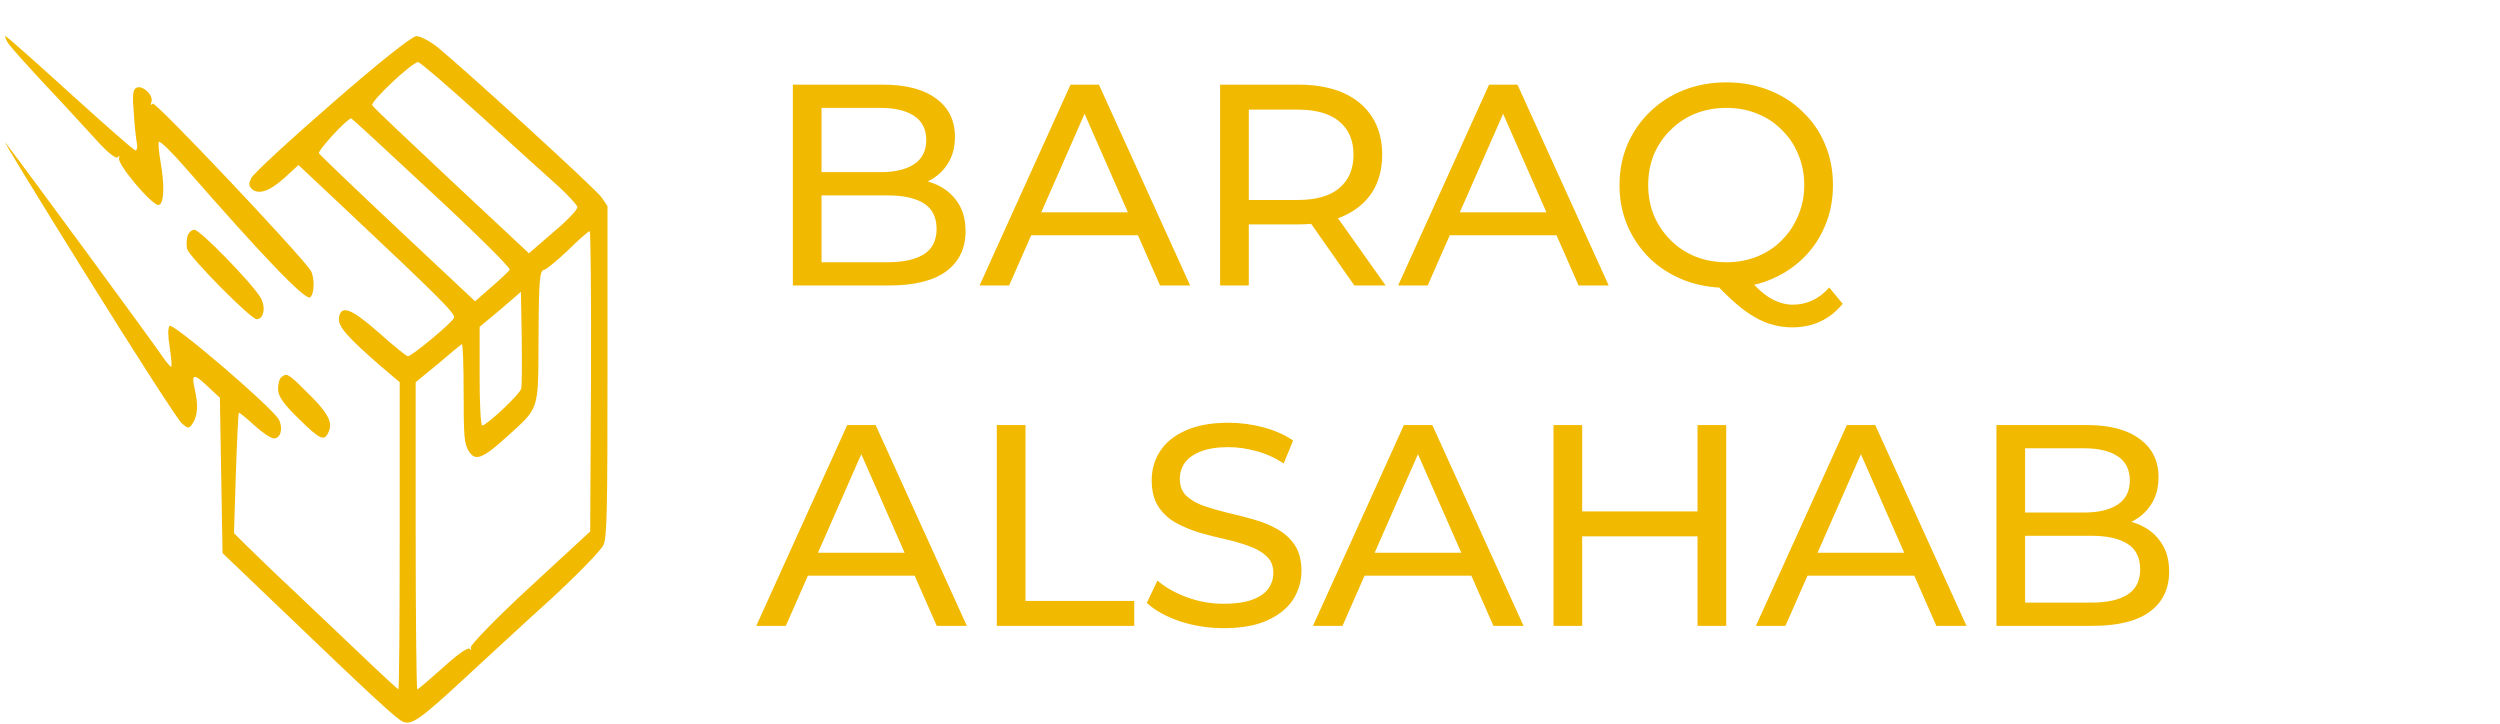 <svg width="183" height="53" viewBox="0 0 183 53" fill="none" xmlns="http://www.w3.org/2000/svg">
<path d="M58.037 20.897V6.197H64.631C66.325 6.197 67.627 6.54 68.537 7.226C69.447 7.898 69.902 8.822 69.902 9.998C69.902 10.796 69.72 11.468 69.356 12.014C69.006 12.56 68.53 12.98 67.928 13.274C67.326 13.568 66.675 13.715 65.975 13.715L66.353 13.085C67.193 13.085 67.935 13.232 68.579 13.526C69.223 13.82 69.734 14.254 70.112 14.828C70.49 15.388 70.679 16.088 70.679 16.928C70.679 18.188 70.203 19.168 69.251 19.868C68.313 20.554 66.913 20.897 65.051 20.897H58.037ZM60.137 19.196H64.967C66.129 19.196 67.018 19 67.634 18.608C68.25 18.216 68.558 17.6 68.558 16.76C68.558 15.906 68.25 15.283 67.634 14.891C67.018 14.499 66.129 14.303 64.967 14.303H59.948V12.602H64.442C65.506 12.602 66.332 12.406 66.92 12.014C67.508 11.622 67.802 11.034 67.802 10.25C67.802 9.466 67.508 8.878 66.92 8.486C66.332 8.094 65.506 7.898 64.442 7.898H60.137V19.196ZM71.705 20.897L78.362 6.197H80.441L87.119 20.897H84.914L78.971 7.373H79.811L73.868 20.897H71.705ZM74.54 17.222L75.107 15.542H83.381L83.99 17.222H74.54ZM89.312 20.897V6.197H95.045C96.333 6.197 97.432 6.4 98.342 6.806C99.252 7.212 99.952 7.8 100.442 8.57C100.932 9.34 101.177 10.257 101.177 11.321C101.177 12.385 100.932 13.302 100.442 14.072C99.952 14.828 99.252 15.409 98.342 15.815C97.432 16.221 96.333 16.424 95.045 16.424H90.467L91.412 15.458V20.897H89.312ZM99.14 20.897L95.402 15.563H97.649L101.429 20.897H99.14ZM91.412 15.668L90.467 14.639H94.982C96.326 14.639 97.341 14.352 98.027 13.778C98.727 13.19 99.077 12.371 99.077 11.321C99.077 10.271 98.727 9.459 98.027 8.885C97.341 8.311 96.326 8.024 94.982 8.024H90.467L91.412 6.974V15.668ZM102.343 20.897L109 6.197H111.079L117.757 20.897H115.552L109.609 7.373H110.449L104.506 20.897H102.343ZM105.178 17.222L105.745 15.542H114.019L114.628 17.222H105.178ZM126.381 21.065C125.261 21.065 124.218 20.876 123.252 20.498C122.3 20.12 121.474 19.595 120.774 18.923C120.074 18.237 119.528 17.439 119.136 16.529C118.744 15.619 118.548 14.625 118.548 13.547C118.548 12.469 118.744 11.475 119.136 10.565C119.528 9.655 120.074 8.864 120.774 8.192C121.474 7.506 122.3 6.974 123.252 6.596C124.204 6.218 125.247 6.029 126.381 6.029C127.501 6.029 128.53 6.218 129.468 6.596C130.42 6.96 131.246 7.485 131.946 8.171C132.66 8.843 133.206 9.634 133.584 10.544C133.976 11.454 134.172 12.455 134.172 13.547C134.172 14.639 133.976 15.64 133.584 16.55C133.206 17.46 132.66 18.258 131.946 18.944C131.246 19.616 130.42 20.141 129.468 20.519C128.53 20.883 127.501 21.065 126.381 21.065ZM131.19 23.963C130.7 23.963 130.231 23.9 129.783 23.774C129.335 23.662 128.887 23.473 128.439 23.207C127.991 22.955 127.529 22.619 127.053 22.199C126.577 21.793 126.059 21.289 125.499 20.687L127.746 20.099C128.166 20.617 128.565 21.037 128.943 21.359C129.335 21.695 129.72 21.933 130.098 22.073C130.476 22.227 130.847 22.304 131.211 22.304C132.261 22.304 133.157 21.884 133.899 21.044L134.886 22.241C133.934 23.389 132.702 23.963 131.19 23.963ZM126.381 19.196C127.193 19.196 127.942 19.056 128.628 18.776C129.328 18.496 129.93 18.097 130.434 17.579C130.952 17.061 131.351 16.459 131.631 15.773C131.925 15.087 132.072 14.345 132.072 13.547C132.072 12.735 131.925 11.986 131.631 11.3C131.351 10.614 130.952 10.019 130.434 9.515C129.93 8.997 129.328 8.598 128.628 8.318C127.942 8.038 127.193 7.898 126.381 7.898C125.555 7.898 124.792 8.038 124.092 8.318C123.406 8.598 122.804 8.997 122.286 9.515C121.768 10.019 121.362 10.614 121.068 11.3C120.788 11.986 120.648 12.735 120.648 13.547C120.648 14.345 120.788 15.087 121.068 15.773C121.362 16.459 121.768 17.061 122.286 17.579C122.804 18.097 123.406 18.496 124.092 18.776C124.792 19.056 125.555 19.196 126.381 19.196Z" fill="#F1B900"/>
<path d="M55.36 45.813L62.017 31.113H64.096L70.774 45.813H68.569L62.626 32.289H63.466L57.523 45.813H55.36ZM58.195 42.138L58.762 40.458H67.036L67.645 42.138H58.195ZM72.967 45.813V31.113H75.067V43.986H83.026V45.813H72.967ZM89.576 45.981C88.456 45.981 87.385 45.813 86.363 45.477C85.341 45.127 84.536 44.679 83.948 44.133L84.725 42.495C85.285 42.985 85.999 43.391 86.867 43.713C87.735 44.035 88.638 44.196 89.576 44.196C90.43 44.196 91.123 44.098 91.655 43.902C92.187 43.706 92.579 43.44 92.831 43.104C93.083 42.754 93.209 42.362 93.209 41.928C93.209 41.424 93.041 41.018 92.705 40.71C92.383 40.402 91.956 40.157 91.424 39.975C90.906 39.779 90.332 39.611 89.702 39.471C89.072 39.331 88.435 39.17 87.791 38.988C87.161 38.792 86.58 38.547 86.048 38.253C85.53 37.959 85.11 37.567 84.788 37.077C84.466 36.573 84.305 35.929 84.305 35.145C84.305 34.389 84.501 33.696 84.893 33.066C85.299 32.422 85.915 31.911 86.741 31.533C87.581 31.141 88.645 30.945 89.933 30.945C90.787 30.945 91.634 31.057 92.474 31.281C93.314 31.505 94.042 31.827 94.658 32.247L93.965 33.927C93.335 33.507 92.67 33.206 91.97 33.024C91.27 32.828 90.591 32.73 89.933 32.73C89.107 32.73 88.428 32.835 87.896 33.045C87.364 33.255 86.972 33.535 86.72 33.885C86.482 34.235 86.363 34.627 86.363 35.061C86.363 35.579 86.524 35.992 86.846 36.3C87.182 36.608 87.609 36.853 88.127 37.035C88.659 37.217 89.24 37.385 89.87 37.539C90.5 37.679 91.13 37.84 91.76 38.022C92.404 38.204 92.985 38.442 93.503 38.736C94.035 39.03 94.462 39.422 94.784 39.912C95.106 40.402 95.267 41.032 95.267 41.802C95.267 42.544 95.064 43.237 94.658 43.881C94.252 44.511 93.622 45.022 92.768 45.414C91.928 45.792 90.864 45.981 89.576 45.981ZM96.109 45.813L102.766 31.113H104.845L111.523 45.813H109.318L103.375 32.289H104.215L98.272 45.813H96.109ZM98.944 42.138L99.511 40.458H107.785L108.394 42.138H98.944ZM124.258 31.113H126.358V45.813H124.258V31.113ZM115.816 45.813H113.716V31.113H115.816V45.813ZM124.447 39.261H115.606V37.434H124.447V39.261ZM128.532 45.813L135.189 31.113H137.268L143.946 45.813H141.741L135.798 32.289H136.638L130.695 45.813H128.532ZM131.367 42.138L131.934 40.458H140.208L140.817 42.138H131.367ZM146.139 45.813V31.113H152.733C154.427 31.113 155.729 31.456 156.639 32.142C157.549 32.814 158.004 33.738 158.004 34.914C158.004 35.712 157.822 36.384 157.458 36.93C157.108 37.476 156.632 37.896 156.03 38.19C155.428 38.484 154.777 38.631 154.077 38.631L154.455 38.001C155.295 38.001 156.037 38.148 156.681 38.442C157.325 38.736 157.836 39.17 158.214 39.744C158.592 40.304 158.781 41.004 158.781 41.844C158.781 43.104 158.305 44.084 157.353 44.784C156.415 45.47 155.015 45.813 153.153 45.813H146.139ZM148.239 44.112H153.069C154.231 44.112 155.12 43.916 155.736 43.524C156.352 43.132 156.66 42.516 156.66 41.676C156.66 40.822 156.352 40.199 155.736 39.807C155.12 39.415 154.231 39.219 153.069 39.219H148.05V37.518H152.544C153.608 37.518 154.434 37.322 155.022 36.93C155.61 36.538 155.904 35.95 155.904 35.166C155.904 34.382 155.61 33.794 155.022 33.402C154.434 33.01 153.608 32.814 152.544 32.814H148.239V44.112Z" fill="#F1B900"/>
<path d="M24.285 7.584C21.185 10.276 18.513 12.746 18.396 13.031C18.201 13.442 18.201 13.569 18.396 13.791C18.864 14.297 19.722 14.012 20.775 13.062L21.848 12.081L25.319 15.342C32.222 21.834 33.354 22.974 33.237 23.259C33.12 23.608 30.136 26.078 29.863 26.078C29.746 26.078 28.771 25.286 27.679 24.304C25.69 22.562 24.929 22.277 24.812 23.291C24.734 23.892 25.436 24.684 27.874 26.806L29.258 27.977V39.219C29.258 45.394 29.219 50.461 29.161 50.461C29.122 50.461 27.815 49.258 26.294 47.801C24.753 46.344 22.589 44.286 21.458 43.209C20.327 42.164 18.903 40.771 18.279 40.169L17.128 39.029L17.265 34.691C17.343 32.316 17.441 30.289 17.48 30.226C17.499 30.163 18.006 30.574 18.591 31.113C19.176 31.651 19.839 32.094 20.054 32.094C20.541 32.094 20.736 31.366 20.424 30.733C19.995 29.878 12.604 23.544 12.409 23.861C12.273 24.082 12.292 24.621 12.429 25.444C12.526 26.141 12.585 26.742 12.546 26.837C12.507 26.901 12.234 26.584 11.941 26.172C11.415 25.349 1.683 12.112 0.416 10.466C0.026 9.959 2.658 14.266 6.247 20.029C9.835 25.793 13.014 30.733 13.306 30.986C13.774 31.398 13.852 31.398 14.125 30.954C14.476 30.384 14.515 29.624 14.262 28.516C13.989 27.344 14.184 27.312 15.178 28.262L16.095 29.117L16.192 34.818L16.29 40.486L19.995 44.033C27.425 51.158 29.044 52.646 29.512 52.836C30.136 53.089 30.779 52.646 34.056 49.606C35.538 48.244 38.365 45.616 40.335 43.843C42.285 42.038 44.021 40.264 44.177 39.884C44.43 39.346 44.469 37.256 44.469 27.186V15.089L44.04 14.456C43.631 13.854 34.407 5.431 32.047 3.467C31.482 3.024 30.779 2.644 30.487 2.644C30.155 2.644 27.659 4.639 24.285 7.584ZM35.284 8.566C37.702 10.782 40.257 13.094 40.94 13.696C41.622 14.329 42.227 14.994 42.266 15.152C42.285 15.342 41.505 16.166 40.511 16.989L38.717 18.541L33.061 13.252C29.96 10.339 27.328 7.869 27.25 7.711C27.074 7.457 30.136 4.576 30.604 4.544C30.74 4.544 32.847 6.349 35.284 8.566ZM31.618 14.107C34.836 17.084 37.39 19.617 37.312 19.744C37.234 19.871 36.63 20.441 35.967 21.011L34.777 22.056L29.141 16.767C26.041 13.854 23.427 11.352 23.349 11.226C23.232 11.036 25.358 8.724 25.709 8.661C25.748 8.661 28.4 11.099 31.618 14.107ZM43.26 27.883L43.202 38.903L38.775 42.988C36.337 45.236 34.407 47.231 34.465 47.389C34.524 47.579 34.485 47.611 34.368 47.484C34.251 47.358 33.373 47.991 32.417 48.878C31.442 49.733 30.623 50.461 30.545 50.461C30.487 50.461 30.428 45.394 30.428 39.219V27.977L32.047 26.648C32.925 25.887 33.705 25.254 33.802 25.191C33.88 25.128 33.939 26.711 33.939 28.738C33.939 31.968 33.978 32.474 34.309 33.013C34.797 33.804 35.323 33.583 37.176 31.904C39.477 29.814 39.399 30.067 39.419 25.001C39.438 20.377 39.497 19.744 39.867 19.744C39.984 19.712 40.745 19.111 41.544 18.351C42.344 17.559 43.065 16.926 43.163 16.926C43.241 16.894 43.28 21.834 43.26 27.883ZM38.151 28.453C38.053 28.864 35.616 31.144 35.304 31.144C35.187 31.144 35.109 29.656 35.109 27.534V23.924L36.63 22.657L38.132 21.359L38.19 24.747C38.209 26.584 38.209 28.262 38.151 28.453Z" fill="#F1B900"/>
<path d="M0.644 3.226C0.849 3.517 2.119 4.934 3.446 6.352C4.791 7.77 6.435 9.587 7.145 10.35C7.836 11.114 8.49 11.659 8.621 11.513C8.733 11.368 8.77 11.404 8.714 11.586C8.583 12.022 11.086 15.003 11.591 15.003C12.002 15.003 12.077 13.658 11.74 11.768C11.628 11.114 11.572 10.496 11.628 10.387C11.703 10.278 12.562 11.114 13.571 12.277C19.288 18.819 22.351 22.018 22.706 21.764C23.024 21.509 23.043 20.31 22.744 19.801C21.922 18.565 11.348 7.37 11.18 7.588C11.03 7.733 11.012 7.697 11.086 7.442C11.255 6.934 10.339 6.134 9.928 6.461C9.723 6.606 9.685 7.043 9.797 8.315C9.853 9.26 9.966 10.241 10.022 10.496C10.078 10.786 10.022 11.005 9.91 11.005C9.797 11.005 7.649 9.114 5.127 6.825C2.605 4.535 0.475 2.645 0.401 2.645C0.326 2.645 0.438 2.935 0.644 3.226Z" fill="#F1B900"/>
<path d="M13.702 17.365C13.646 17.656 13.646 18.02 13.702 18.238C13.908 18.856 18.354 23.363 18.784 23.363C19.307 23.363 19.475 22.49 19.082 21.8C18.466 20.746 14.655 16.82 14.225 16.82C14.001 16.82 13.758 17.075 13.702 17.365Z" fill="#F1B900"/>
<path d="M20.595 27.615C20.465 27.688 20.352 28.088 20.352 28.487C20.352 28.996 20.764 29.578 21.847 30.632C23.472 32.231 23.753 32.34 24.07 31.577C24.369 30.886 23.977 30.159 22.389 28.633C21.081 27.324 20.988 27.288 20.595 27.615Z" fill="#F1B900"/>
</svg>
